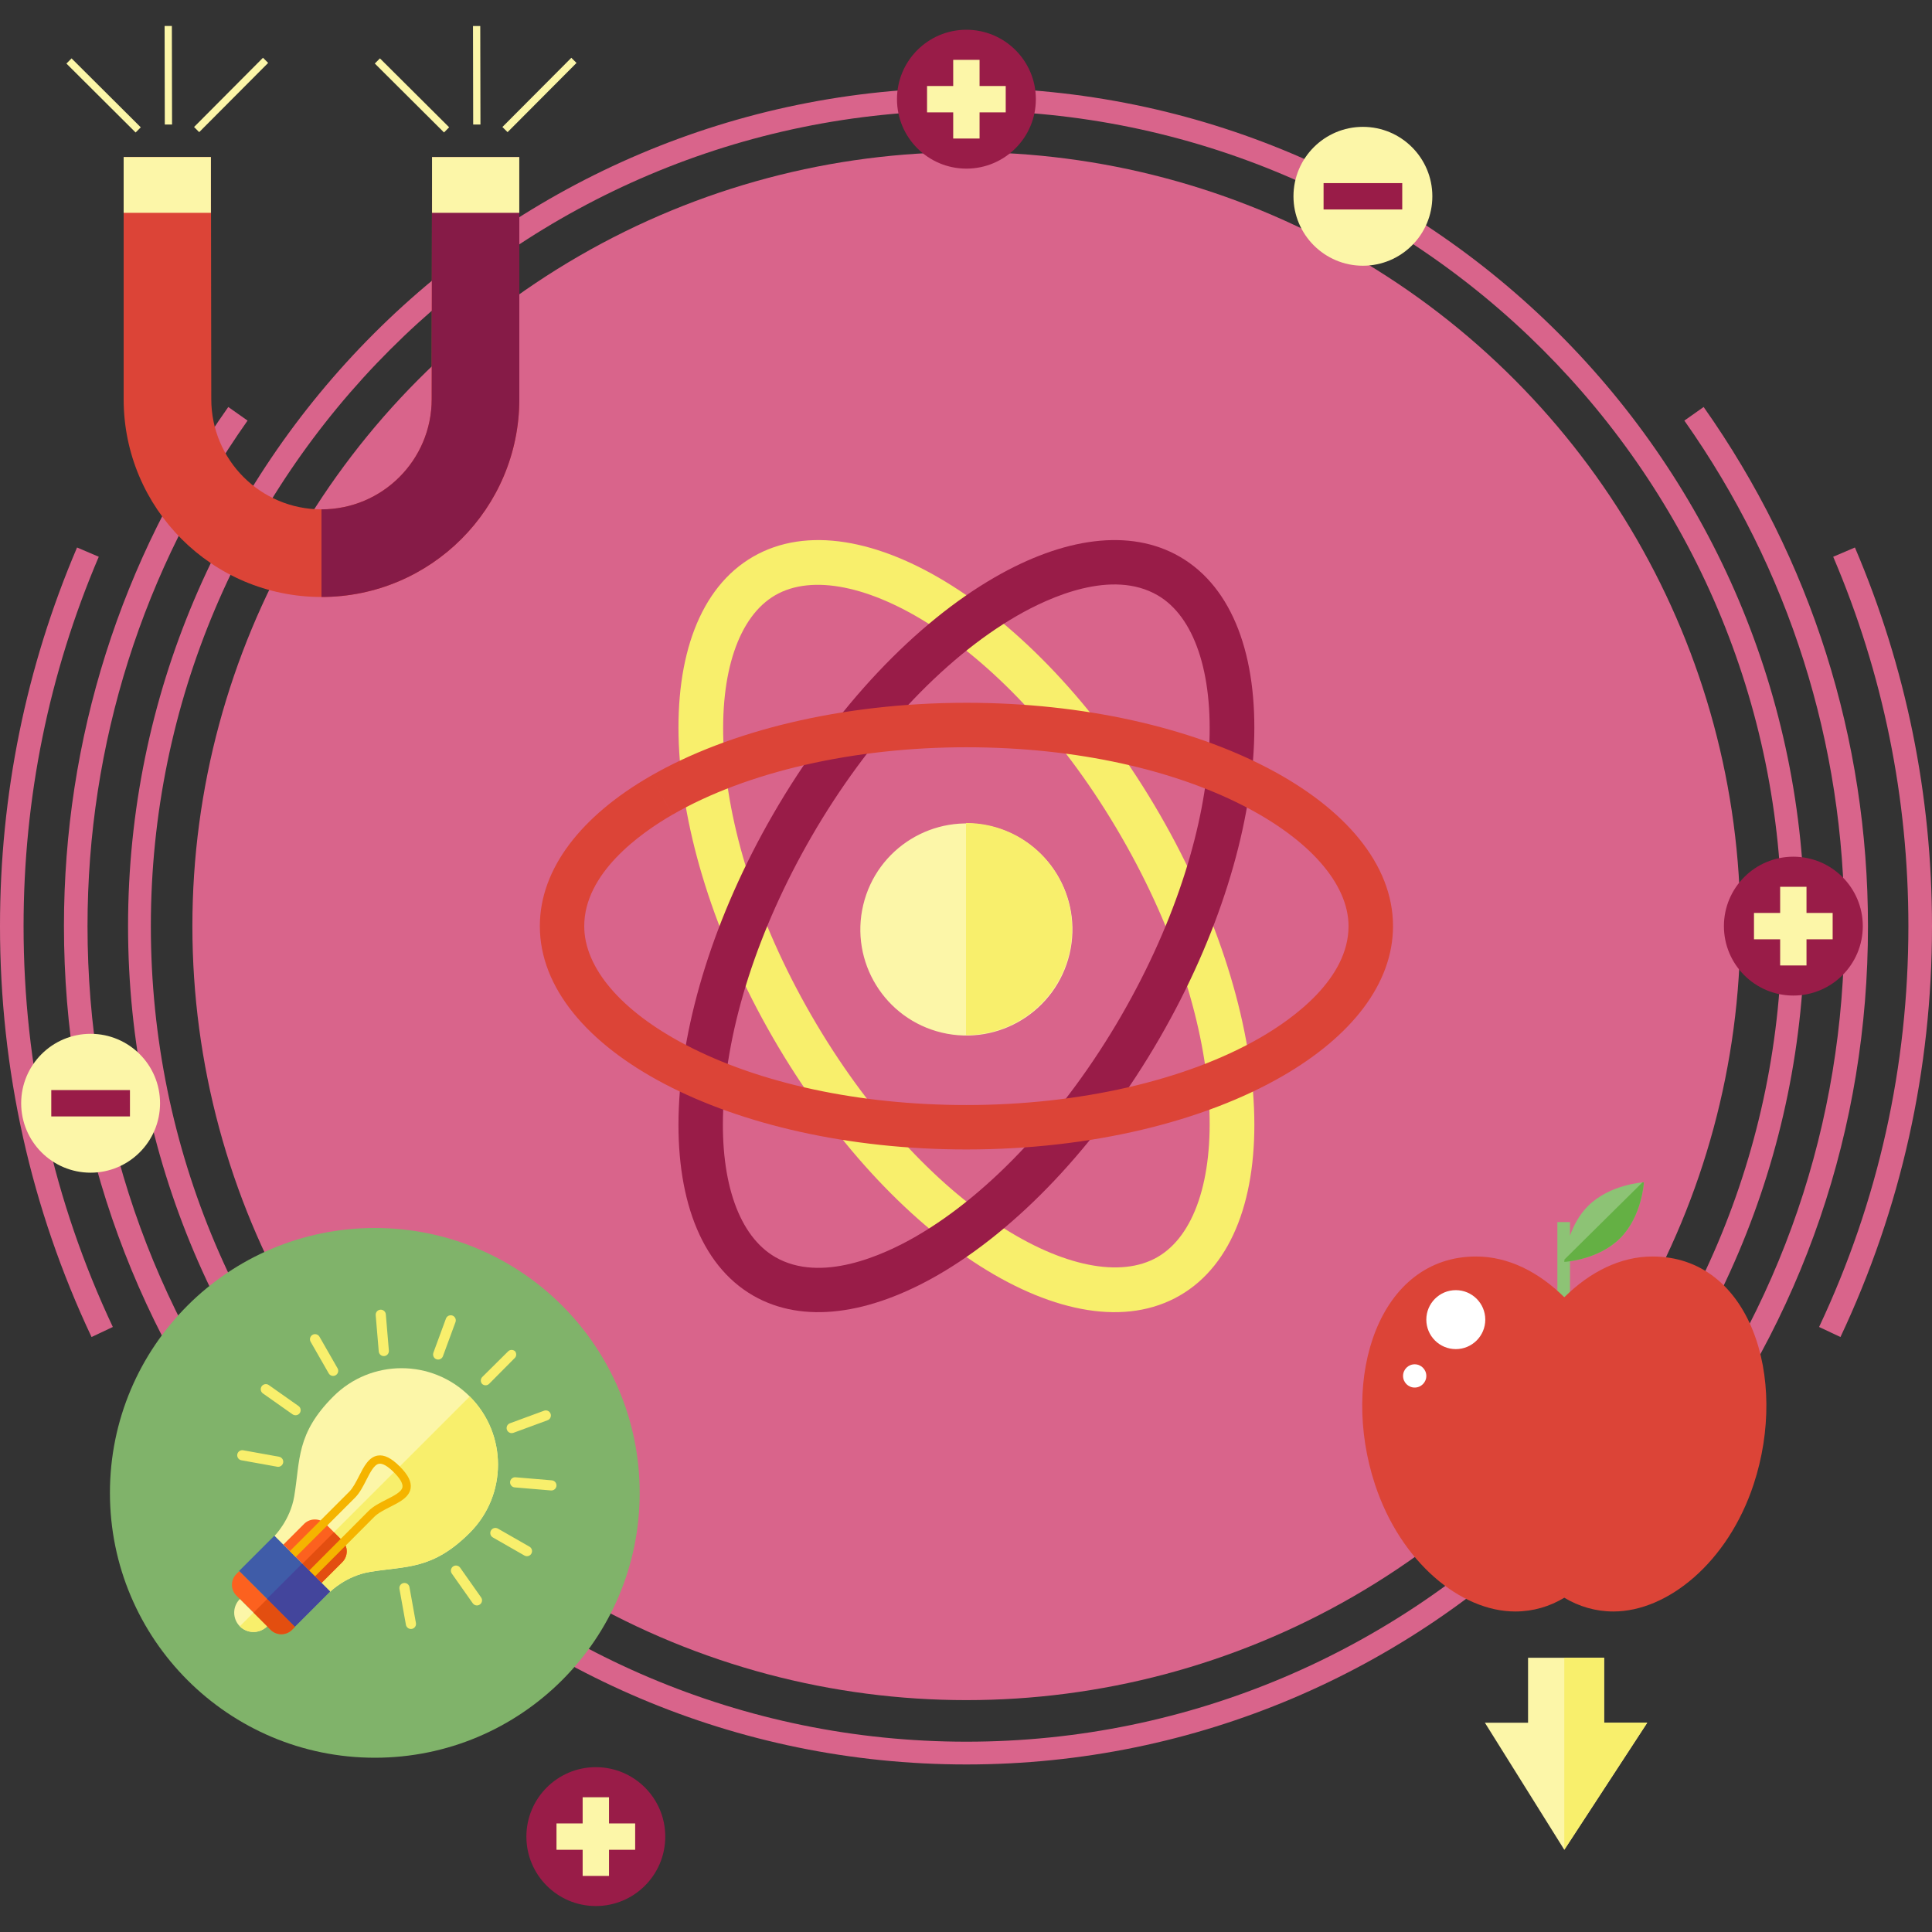 <?xml version="1.0" encoding="utf-8"?>
<!-- Generator: Adobe Illustrator 25.0.0, SVG Export Plug-In . SVG Version: 6.00 Build 0)  -->
<svg version="1.1" id="Слой_1" xmlns="http://www.w3.org/2000/svg" xmlns:xlink="http://www.w3.org/1999/xlink" x="0px" y="0px"
	 viewBox="0 0 500 500" style="enable-background:new 0 0 500 500;" xml:space="preserve">
<rect x="0" y="0" width="500" height="500" fill="#333333" stroke="none"/>
<style type="text/css">
	.st0{fill:#D9648B;}
	.st1{fill:#8DC375;}
	.st2{fill:#64B044;}
	.st3{fill:#DC4437;}
	.st4{fill:#FFFFFF;}
	.st5{fill:#FCF6A8;}
	.st6{fill:#F8EF6C;}
	.st7{fill:#861B47;}
	.st8{fill:#80B36A;}
	.st9{fill:#FC611F;}
	.st10{fill:#3F5CA8;}
	.st11{fill:#E34E10;}
	.st12{fill:#F5B400;}
	.st13{fill:#43459C;}
	.st14{fill:#991C48;}
</style>
<g>
	<circle class="st0" cx="250.1" cy="239.68" r="200.31"/>
	<g>
		<path class="st0" d="M250.1,456.64c-119.63,0-216.96-97.33-216.96-216.96c0-119.63,97.33-216.96,216.96-216.96
			s216.96,97.33,216.96,216.96C467.06,359.31,369.74,456.64,250.1,456.64z M250.1,28.63c-116.38,0-211.06,94.68-211.06,211.06
			c0,116.38,94.68,211.06,211.06,211.06c116.38,0,211.06-94.68,211.06-211.06C461.17,123.3,366.48,28.63,250.1,28.63z"/>
	</g>
	<g>
		<path class="st0" d="M434.57,382.6l-4.83-3.75c31.13-40.13,47.59-88.25,47.59-139.17c0-47.18-14.32-92.42-41.42-130.83l4.99-3.52
			c27.82,39.44,42.53,85.9,42.53,134.35C483.45,291.97,466.55,341.39,434.57,382.6z"/>
	</g>
	<g>
		<path class="st0" d="M476.31,346.02l-5.53-2.6c15.33-32.56,23.11-67.46,23.11-103.73c0-33.18-6.55-65.34-19.46-95.6l5.62-2.4
			c13.24,31.02,19.95,63.99,19.95,97.99C500,276.86,492.03,312.64,476.31,346.02z"/>
	</g>
	<g>
		<path class="st0" d="M65.43,382.6c-31.97-41.21-48.88-90.63-48.88-142.92c0-48.44,14.71-94.9,42.53-134.35l4.99,3.52
			c-27.1,38.41-41.42,83.65-41.42,130.83c0,50.91,16.46,99.04,47.59,139.17L65.43,382.6z"/>
	</g>
	<g>
		<path class="st0" d="M23.69,346.02C7.97,312.64,0,276.86,0,239.68c0-34.01,6.71-66.98,19.94-97.99l5.62,2.4
			c-12.91,30.25-19.46,62.42-19.46,95.6c0,36.27,7.77,71.17,23.1,103.73L23.69,346.02z"/>
	</g>
	<g>
		<g>
			<g>
				<g>
					<path class="st1" d="M425.43,305.98c0,0-8.77,0.45-14.46,6.14c-2.31,2.31-3.75,5.12-4.65,7.65v-3.5h-3.27v19.38h3.27v-9.25
						c2.75-0.4,8.72-1.72,12.97-5.97C424.98,314.75,425.43,305.98,425.43,305.98z"/>
				</g>
				<path class="st2" d="M404.89,325.95c-0.04,0.39-0.06,0.63-0.06,0.63s8.77-0.45,14.46-6.14c5.69-5.69,6.14-14.46,6.14-14.46
					s-0.14,0.01-0.38,0.03L404.89,325.95z"/>
			</g>
			<g>
				<path class="st3" d="M427.66,325.18c-8.32,0-16.23,4.01-22.82,10.55c-6.59-6.54-14.5-10.55-22.82-10.55
					c-25.21,0-35.3,31.34-26.17,59c6.65,20.15,22.23,32.87,36.28,32.87c4.64,0,8.93-1.28,12.71-3.56c3.79,2.27,8.08,3.56,12.71,3.56
					c14.04,0,29.63-12.72,36.28-32.87C462.96,356.51,452.87,325.18,427.66,325.18z"/>
				<path class="st4" d="M376.76,333.89c-4.22,0-7.63,3.42-7.63,7.63c0,4.22,3.42,7.63,7.63,7.63c4.22,0,7.63-3.42,7.63-7.63
					C384.39,337.3,380.97,333.89,376.76,333.89z M366.12,353.08c-1.66,0-3.01,1.35-3.01,3.01c0,1.66,1.35,3.01,3.01,3.01
					c1.66,0,3.01-1.35,3.01-3.01C369.13,354.43,367.78,353.08,366.12,353.08z"/>
			</g>
		</g>
		<polygon class="st5" points="415.14,445.84 415.14,429.03 395.46,429.03 395.46,445.84 384.29,445.84 404.84,478.72 426.3,445.84 
					"/>
		<polygon class="st6" points="415.14,445.84 415.14,429.03 404.84,429.03 404.84,478.72 426.3,445.84 		"/>
	</g>
	<g>
		<path class="st3" d="M111.81,40.64l-0.09,62.66c0,15.75-12.77,28.52-28.52,28.52s-28.52-12.77-28.52-28.52l-0.09-62.66H32v62.66
			c0,28.27,22.92,51.2,51.2,51.2s51.2-22.92,51.2-51.2V40.64H111.81z"/>
		<path class="st7" d="M111.81,40.64l-0.09,62.66c0,15.75-12.77,28.52-28.52,28.52v22.68c28.27,0,51.2-22.92,51.2-51.2V40.64H111.81
			z"/>
		<rect x="111.81" y="40.64" class="st5" width="22.58" height="14.44"/>
		<rect x="32" y="40.64" class="st5" width="22.58" height="14.44"/>
		<path class="st5" d="M18.52,15.11l-1.33,1.34L35.1,34.29l1.33-1.34L18.52,15.11z M51.55,34.2L69.4,16.28l-1.34-1.33L50.22,32.87
			L51.55,34.2z M42.65,32.22l1.88,0L44.48,6.72l-1.88,0L42.65,32.22z"/>
		<path class="st5" d="M98.33,15.11L97,16.44l17.91,17.84l1.33-1.34L98.33,15.11z M131.36,34.2l17.84-17.91l-1.34-1.33l-17.84,17.91
			L131.36,34.2z M122.46,32.22l1.88,0l-0.05-25.49l-1.88,0L122.46,32.22z"/>
	</g>
	<circle class="st8" cx="97" cy="386.35" r="68.55"/>
	<g>
		<path class="st5" d="M121.57,396.69c9.75-9.75,9.75-25.55,0-35.29c-9.75-9.75-25.55-9.75-35.3,0
			c-9.66,9.66-8.55,16.42-10.12,25.82c-1.03,6.19-5.11,10.27-5.11,10.27l14.43,14.43c0,0,4.08-4.08,10.27-5.11
			C105.15,405.25,111.91,406.35,121.57,396.69z"/>
		<path class="st6" d="M121.57,361.4L78.26,404.7l7.21,7.21c0,0,4.08-4.08,10.27-5.11c9.4-1.56,16.16-0.46,25.82-10.12
			C131.32,386.94,131.32,371.14,121.57,361.4z"/>
		<path class="st9" d="M83.21,409.65l5.37-5.37c1.54-1.54,1.54-4.05,0-5.59l-4.3-4.3c-1.54-1.54-4.05-1.54-5.59,0l-5.37,5.37
			L83.21,409.65z"/>
		
			<rect x="67.25" y="399.06" transform="matrix(0.707 -0.707 0.707 0.707 -267.807 171.982)" class="st10" width="12.9" height="20.4"/>
		<path class="st9" d="M61.92,406.61l-0.74,0.74c-1.54,1.54-1.54,4.05,0,5.59l8.83,8.83c1.54,1.54,4.05,1.54,5.59,0l0.74-0.74
			L61.92,406.61z"/>
		<path class="st5" d="M62.07,420.89c1.95,1.95,5.11,1.95,7.06,0l-7.06-7.06C60.12,415.78,60.12,418.94,62.07,420.89z"/>
		<path class="st11" d="M88.57,398.7l-2.15-2.15l-8.16,8.16l4.95,4.95l5.37-5.37C90.12,402.74,90.12,400.24,88.57,398.7z"/>
		<g>
			<path class="st12" d="M80.01,406.46c0,0,11.5-11.56,15.34-15.4c1.25-1.25,2.99-2.13,4.67-2.98c1.94-0.98,3.94-1.99,4.14-3.22
				c0.14-0.91-0.62-2.23-2.22-3.83c-1.6-1.6-2.92-2.36-3.84-2.21c-1.26,0.2-2.29,2.23-3.29,4.19c-0.84,1.65-1.71,3.36-2.92,4.58
				l-15.37,15.37L75,401.44l15.37-15.37c0.98-0.98,1.76-2.53,2.53-4.03c1.24-2.44,2.52-4.97,4.86-5.34c1.69-0.27,3.5,0.63,5.69,2.81
				c2.19,2.19,3.09,4,2.82,5.68c-0.37,2.31-2.87,3.57-5.29,4.79c-1.53,0.77-3.11,1.57-4.12,2.58c-3.84,3.84-15.33,15.39-15.33,15.39
				L80.01,406.46z"/>
		</g>
		
			<rect x="70.85" y="407.76" transform="matrix(0.707 -0.707 0.707 0.707 -269.3 175.586)" class="st13" width="12.9" height="10.2"/>
		<path class="st6" d="M65.6,417.36l-3.53,3.53c1.95,1.95,5.11,1.95,7.06,0L65.6,417.36z"/>
		<path class="st11" d="M69.14,413.83l-3.54,3.54l4.41,4.41c1.54,1.54,4.05,1.54,5.59,0l0.74-0.74L69.14,413.83z"/>
		<path class="st6" d="M77.57,365.71c0.42-0.59,0.28-1.42-0.32-1.84l-7.69-5.42c-0.59-0.42-1.42-0.28-1.84,0.32
			c-0.37,0.53-0.3,1.25,0.14,1.69c0.05,0.05,0.11,0.1,0.17,0.15l7.69,5.42C76.33,366.45,77.15,366.3,77.57,365.71z M117.88,342.16
			c0.25-0.68-0.1-1.44-0.78-1.69c-0.68-0.25-1.44,0.1-1.69,0.78l-3.25,8.83c-0.18,0.5-0.05,1.03,0.3,1.39
			c0.13,0.13,0.29,0.24,0.48,0.3c0.68,0.25,1.44-0.1,1.69-0.78L117.88,342.16z M98.02,349.75c0.03,0.32,0.17,0.61,0.38,0.82
			c0.27,0.27,0.64,0.42,1.04,0.38c0.73-0.06,1.26-0.7,1.2-1.42l-0.79-9.38c-0.06-0.73-0.7-1.26-1.42-1.2
			c-0.73,0.06-1.26,0.7-1.2,1.42L98.02,349.75z M80.39,347.25l4.68,8.17c0.06,0.1,0.13,0.2,0.21,0.28c0.41,0.41,1.06,0.51,1.59,0.21
			c0.63-0.36,0.85-1.17,0.49-1.8l-4.68-8.17c-0.36-0.63-1.17-0.85-1.8-0.49C80.25,345.82,80.03,346.62,80.39,347.25z M72.21,377
			l-9.27-1.67c-0.72-0.13-1.4,0.35-1.53,1.06c-0.08,0.44,0.07,0.87,0.37,1.17c0.18,0.18,0.42,0.31,0.7,0.36l9.27,1.67
			c0.72,0.13,1.4-0.35,1.53-1.06C73.41,377.81,72.93,377.13,72.21,377z M133.28,349.68c-0.51-0.42-1.29-0.44-1.78,0.05l-6.68,6.63
			c-0.5,0.5-0.51,1.29-0.04,1.81c0.52,0.47,1.31,0.46,1.81-0.04l6.63-6.68C133.72,350.97,133.7,350.19,133.28,349.68z
			 M132.39,384.56c0.21,0.21,0.5,0.35,0.82,0.38l9.38,0.79c0.73,0.06,1.36-0.48,1.42-1.2c0.06-0.72-0.47-1.36-1.2-1.42l-9.38-0.79
			c-0.73-0.06-1.36,0.48-1.42,1.2C131.98,383.92,132.13,384.29,132.39,384.56z M127.06,396.09c-0.3,0.53-0.2,1.18,0.21,1.59
			c0.08,0.08,0.17,0.15,0.28,0.21l8.17,4.68c0.63,0.36,1.44,0.14,1.8-0.49c0.36-0.63,0.14-1.44-0.49-1.8l-8.17-4.68
			C128.22,395.24,127.42,395.46,127.06,396.09z M124.51,413.41l-5.42-7.69c-0.42-0.59-1.24-0.74-1.84-0.32
			c-0.59,0.42-0.74,1.24-0.32,1.84l5.42,7.69c0.04,0.06,0.09,0.12,0.15,0.17c0.44,0.44,1.16,0.52,1.69,0.14
			C124.79,414.83,124.93,414,124.51,413.41z M105.97,410.75c-0.13-0.72-0.81-1.19-1.53-1.06c-0.72,0.13-1.19,0.81-1.06,1.53
			l1.67,9.27c0.05,0.28,0.18,0.51,0.36,0.7c0.29,0.29,0.72,0.45,1.17,0.37c0.72-0.13,1.19-0.81,1.06-1.53L105.97,410.75z
			 M142.49,365.87c-0.25-0.68-1.01-1.03-1.69-0.78l-8.83,3.25c-0.68,0.25-1.03,1.01-0.78,1.69c0.07,0.18,0.17,0.35,0.3,0.48
			c0.35,0.35,0.89,0.49,1.39,0.3l8.83-3.25C142.39,367.31,142.74,366.55,142.49,365.87z"/>
	</g>
	<g>
		<path class="st5" d="M370.69,50.8c0,9.93-8.05,17.97-17.97,17.97c-9.92,0-17.97-8.05-17.97-17.97s8.05-17.97,17.97-17.97
			C362.64,32.83,370.69,40.88,370.69,50.8z"/>
		<rect x="342.54" y="47.39" class="st14" width="20.36" height="6.82"/>
	</g>
	<g>
		<path class="st5" d="M41.42,285.52c0,9.93-8.05,17.97-17.97,17.97s-17.97-8.05-17.97-17.97s8.05-17.97,17.97-17.97
			S41.42,275.59,41.42,285.52z"/>
		<rect x="13.27" y="282.11" class="st14" width="20.36" height="6.82"/>
	</g>
	<g>
		<path class="st14" d="M482.09,239.68c0,9.93-8.05,17.97-17.97,17.97c-9.93,0-17.97-8.05-17.97-17.97s8.05-17.97,17.97-17.97
			C474.04,221.71,482.09,229.76,482.09,239.68z"/>
		<rect x="453.93" y="236.27" class="st5" width="20.36" height="6.82"/>
		<rect x="460.7" y="229.5" class="st5" width="6.82" height="20.36"/>
	</g>
	<g>
		<path class="st14" d="M172.17,475.31c0,9.93-8.05,17.97-17.97,17.97c-9.93,0-17.97-8.05-17.97-17.97
			c0-9.92,8.05-17.97,17.97-17.97C164.12,457.34,172.17,465.38,172.17,475.31z"/>
		<rect x="144.02" y="471.9" class="st5" width="20.36" height="6.82"/>
		<rect x="150.79" y="465.13" class="st5" width="6.82" height="20.36"/>
	</g>
	<g>
		<path class="st14" d="M268.08,25.67c0,9.93-8.05,17.97-17.97,17.97c-9.93,0-17.97-8.05-17.97-17.97S240.18,7.7,250.1,7.7
			C260.03,7.7,268.08,15.75,268.08,25.67z"/>
		<rect x="239.92" y="22.26" class="st5" width="20.36" height="6.82"/>
		<rect x="246.69" y="15.49" class="st5" width="6.82" height="20.36"/>
	</g>
	<g>
		<path class="st6" d="M200.65,154.03c18.96-10.95,60.4,12.03,89.55,62.5c29.14,50.47,28.32,97.85,9.36,108.8
			c-18.96,10.95-60.4-12.03-89.55-62.5C180.87,212.36,181.69,164.98,200.65,154.03L200.65,154.03z M194.9,144.07
			c-27.64,15.96-25.34,71.71,5.15,124.51s77.61,82.67,105.26,66.71s25.34-71.71-5.15-124.51
			C269.67,157.98,222.55,128.11,194.9,144.07L194.9,144.07z"/>
		<path class="st14" d="M263.15,159.39L263.15,159.39c8.53-4.92,24.6-12.17,36.41-5.35c18.96,10.95,19.79,58.32-9.36,108.8
			c-14.57,25.23-33.93,46.06-53.14,57.14c-8.53,4.93-24.61,12.17-36.41,5.36c-9.35-5.4-14.26-19.25-13.49-38
			c0.9-21.69,9.01-46.84,22.84-70.8C224.58,191.31,243.94,170.48,263.15,159.39L263.15,159.39z M257.4,149.43
			c-20.2,11.66-41.13,33.26-57.35,61.35c-30.49,52.8-32.79,108.55-5.15,124.51c12.94,7.47,30.14,4.9,47.91-5.36
			c20.2-11.66,41.13-33.26,57.35-61.35c30.49-52.8,32.79-108.55,5.15-124.51C292.37,136.6,275.16,139.17,257.4,149.43L257.4,149.43z
			"/>
		<path class="st3" d="M168.3,200.87l5.75,9.96c19.2-11.09,46.92-17.44,76.05-17.44c58.28,0,98.9,24.4,98.9,46.3
			c0,13.63-14.31,23.93-22.84,28.85c-19.2,11.09-46.92,17.44-76.06,17.44c-27.67,0-53.5-5.55-72.73-15.62
			c-16.63-8.71-26.17-19.89-26.17-30.68c0-13.63,14.31-23.93,22.84-28.85L168.3,200.87L168.3,200.87z M168.3,200.87
			c-17.77,10.26-28.59,23.87-28.59,38.81c0,31.92,49.43,57.8,110.4,57.8c32.44,0,61.61-7.32,81.81-18.99
			c17.77-10.26,28.59-23.87,28.59-38.81c0-31.92-49.43-57.8-110.4-57.8C217.66,181.89,188.5,189.21,168.3,200.87L168.3,200.87z"/>
		
			<ellipse transform="matrix(0.231 -0.973 0.973 0.231 -41.587 428.261)" class="st5" cx="250" cy="240.43" rx="27.44" ry="27.44"/>
		<path class="st6" d="M250,212.99v54.88c15.15,0,27.44-12.28,27.44-27.44C277.44,225.27,265.15,212.99,250,212.99z"/>
	</g>
</g>
</svg>
